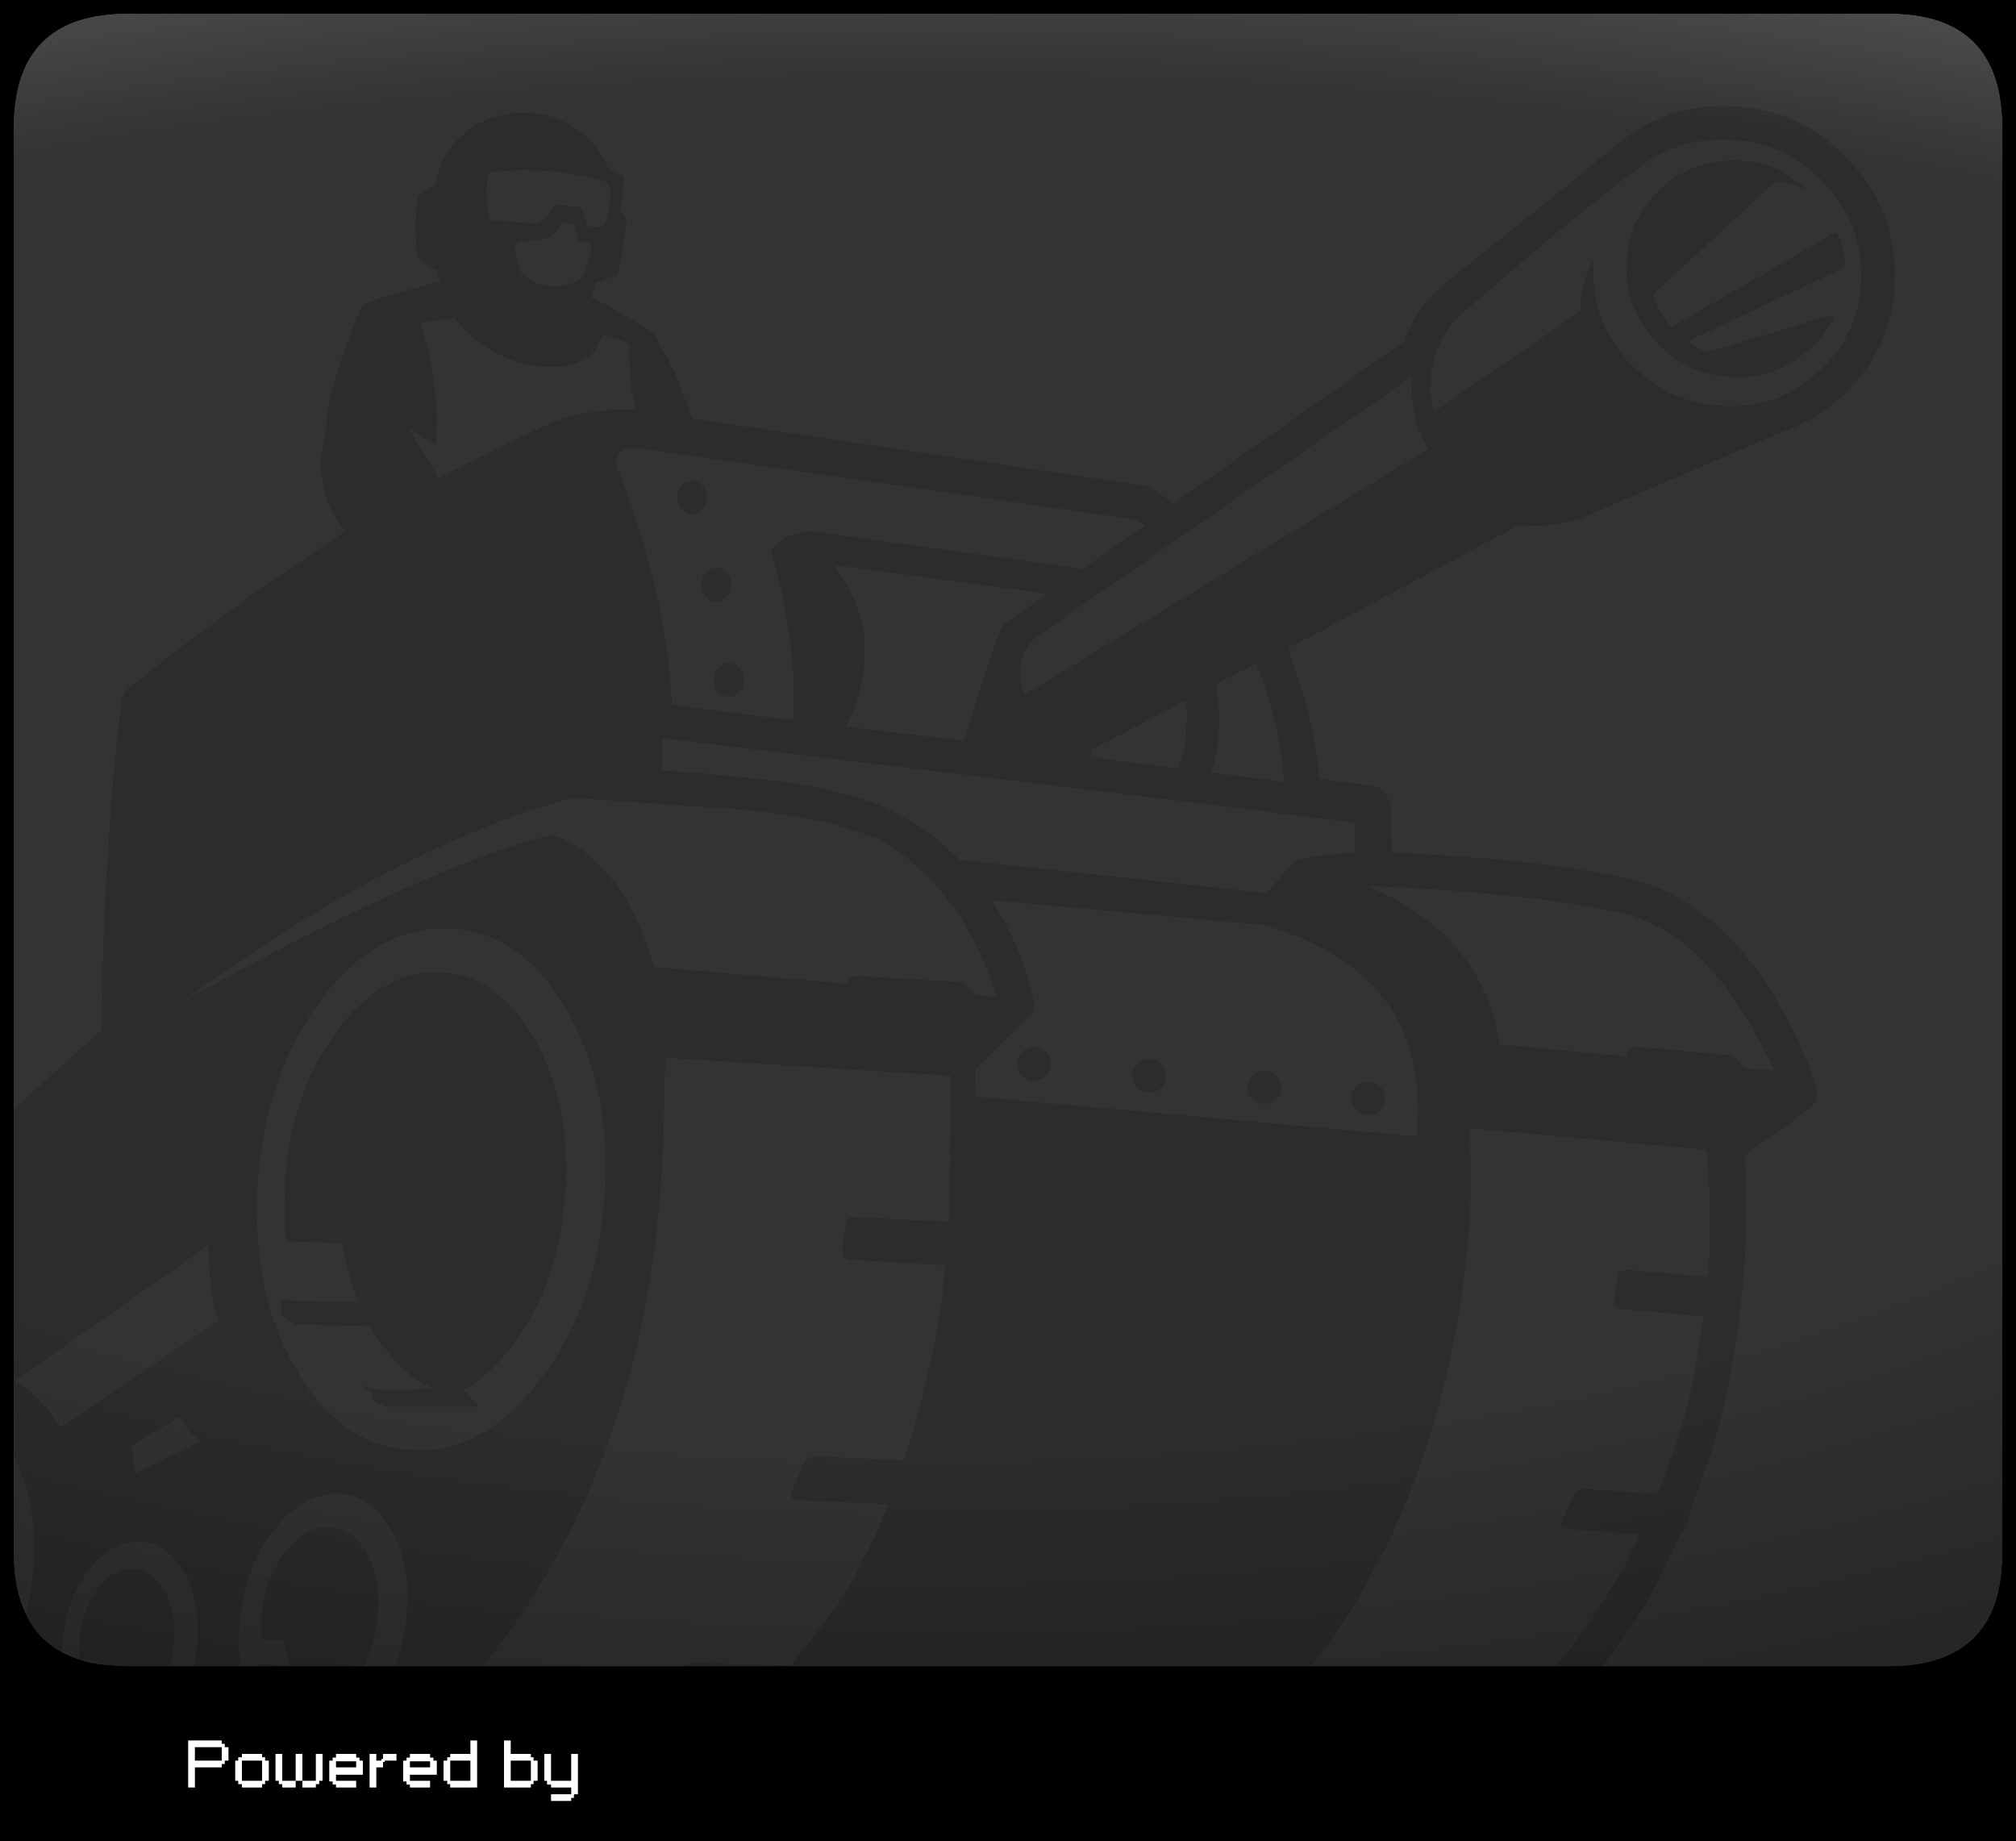 <?xml version="1.0" encoding="UTF-8" standalone="no"?>
<svg xmlns:ffdec="https://www.free-decompiler.com/flash" xmlns:xlink="http://www.w3.org/1999/xlink" ffdec:objectType="shape" height="274.0px" width="300.0px" xmlns="http://www.w3.org/2000/svg">
  <rect width="100%" height="100%" fill="#808080" stroke="none"/>
  <g transform="matrix(1.0, 0.0, 0.0, 1.0, 0.0, 0.0)">
    <path d="M300.0 274.0 L0.0 274.0 0.0 0.0 300.0 0.0 300.0 274.0" fill="#000000" fill-rule="evenodd" stroke="none"/>
    <path d="M298.0 19.05 L298.0 231.0 Q298.0 234.95 297.1 238.0 294.05 248.0 281.0 248.0 L19.0 248.0 Q6.0 248.0 2.95 238.0 2.0 234.95 2.0 231.0 L2.0 19.05 Q2.0 2.0 19.05 2.0 L281.0 2.0 Q298.0 2.0 298.0 19.05" fill="#333333" fill-rule="evenodd" stroke="none"/>
    <path d="M298.0 122.8 L298.0 231.0 Q298.0 248.0 281.0 248.0 L19.05 248.0 Q2.0 248.0 2.0 231.0 L2.0 122.8 298.0 122.8" fill="url(#gradient0)" fill-rule="evenodd" stroke="none"/>
    <path d="M2.0 122.8 L2.0 19.05 Q2.0 2.0 19.05 2.0 L281.0 2.0 Q298.0 2.0 298.0 19.05 L298.0 122.8 2.0 122.8" fill="url(#gradient1)" fill-rule="evenodd" stroke="none"/>
    <path d="M2.0 165.1 L2.0 216.45 2.0 231.0 Q2.0 234.95 2.95 238.0 L3.8 240.25 Q5.6 243.95 9.2 245.9 11.55 247.2 14.7 247.7 L19.0 248.0 25.25 248.0 28.8 248.0 35.85 248.0 38.3 248.0 54.05 248.0 58.75 248.0 71.65 248.0 101.5 248.0 195.0 248.0 231.5 248.0 238.4 248.0 281.0 248.0 Q294.05 248.0 297.1 238.0 298.0 234.95 298.0 231.0 L298.0 19.05 Q298.0 2.0 281.0 2.0 L19.05 2.0 Q2.0 2.0 2.0 19.05 L2.0 165.1 M282.0 0.0 Q300.0 0.0 300.0 18.05 L300.0 232.0 Q300.0 235.3 299.4 238.0 296.7 250.0 282.0 250.0 L18.05 250.0 15.3 249.9 Q11.9 249.6 9.3 248.55 5.1 246.9 2.8 243.4 1.3 241.1 0.6 238.0 L0.55 237.6 Q0.0 235.05 0.0 232.0 L0.0 18.05 Q0.0 0.0 18.05 0.0 L282.0 0.0" fill="#000000" fill-rule="evenodd" stroke="none"/>
    <path d="M2.0 165.1 L14.8 153.55 15.15 153.25 15.25 144.55 Q15.4 138.35 15.7 132.65 L16.5 120.6 16.8 116.7 16.75 116.75 Q17.3 110.45 18.1 104.5 18.25 103.1 19.3 102.25 L19.35 102.25 22.9 99.45 Q25.3 97.5 27.75 95.7 L38.4 87.85 42.9 84.75 51.2 79.15 51.4 79.05 Q49.05 76.25 48.25 72.9 47.7 70.8 47.75 68.45 L49.1 59.4 49.5 57.75 50.9 53.05 53.8 45.55 53.95 45.45 Q55.45 44.65 57.2 44.15 L60.65 43.2 65.5 41.85 65.6 41.85 Q65.15 41.05 65.1 40.15 63.5 39.8 62.45 38.6 L62.4 38.55 62.1 38.0 Q61.9 36.75 61.85 34.65 61.75 32.8 62.15 29.5 63.05 28.2 64.55 27.65 L64.85 27.55 64.85 27.5 Q65.25 23.3 68.6 20.3 72.4 16.8 77.85 16.8 83.4 16.8 87.2 20.3 89.65 22.55 90.5 25.0 L92.8 26.25 Q92.75 28.85 92.3 31.3 L93.25 32.7 92.45 38.6 91.95 40.85 88.65 42.1 87.9 44.3 88.05 44.4 88.05 44.35 88.55 44.5 90.55 45.55 90.65 45.55 94.6 47.95 96.0 48.8 97.25 49.65 Q99.65 53.75 100.8 56.4 L102.95 62.1 103.05 62.15 103.1 62.3 170.2 72.25 170.25 72.25 Q170.95 72.35 171.6 72.75 L174.65 74.9 174.75 74.85 209.1 50.7 209.15 50.45 209.1 50.5 Q209.4 49.6 209.8 48.85 210.5 47.2 211.65 45.75 213.3 43.5 215.5 41.8 L216.65 40.85 216.7 40.85 216.85 40.75 221.15 37.25 235.7 25.6 235.85 25.4 239.95 22.1 240.1 21.95 240.6 21.6 240.55 21.6 Q242.3 20.05 244.35 18.95 L244.55 18.85 Q250.45 15.45 257.8 15.8 268.0 16.2 275.05 23.75 L275.15 23.8 275.25 23.85 277.8 27.15 278.0 27.35 278.1 27.5 278.05 27.5 Q282.15 33.8 282.0 41.7 281.75 48.95 277.9 54.6 L277.85 54.7 Q276.25 56.9 274.1 58.95 270.15 62.5 265.6 64.15 L265.5 64.15 236.6 76.55 236.55 76.55 236.45 76.6 235.95 76.85 235.85 76.85 Q232.7 78.05 229.15 78.25 L226.25 78.15 226.2 78.15 226.05 78.1 209.95 86.75 196.0 94.2 Q193.8 95.3 191.65 96.45 L193.95 103.45 Q195.2 107.6 195.9 111.8 L196.4 115.95 204.0 116.9 203.95 116.85 204.0 116.85 Q205.25 117.0 206.1 117.95 L206.15 118.0 206.25 118.15 206.2 118.2 206.45 118.6 206.75 119.15 207.0 120.15 207.0 120.3 207.1 126.8 207.35 126.8 222.0 127.8 Q234.8 129.0 243.65 131.05 L243.9 131.1 244.0 131.1 Q249.45 132.8 254.2 136.65 259.25 140.7 263.4 147.25 L264.55 149.1 266.05 151.8 267.5 154.7 267.5 154.75 268.35 156.75 268.35 156.7 269.3 158.8 269.3 158.85 270.35 161.85 270.35 161.9 270.4 162.8 270.4 162.85 Q270.2 164.3 269.0 165.2 L259.7 171.85 259.85 177.1 259.85 183.0 Q259.5 193.7 257.55 204.35 256.45 210.2 254.75 215.9 L251.3 225.6 Q251.3 226.95 250.2 228.15 L246.6 235.55 245.25 238.0 Q242.2 243.3 238.4 248.0 L231.5 248.0 Q234.15 244.95 236.6 241.25 L238.75 238.0 242.0 232.7 244.0 228.35 233.1 227.5 Q232.6 227.45 232.4 227.15 232.2 226.85 232.3 226.55 L232.35 226.4 234.2 222.45 234.8 221.8 Q235.3 221.5 235.85 221.55 L246.6 222.35 Q249.55 215.1 250.95 209.7 L252.25 203.9 253.55 195.9 241.25 194.8 Q240.75 194.7 240.45 194.4 240.15 194.15 240.2 193.8 L240.2 193.7 240.8 189.75 Q240.85 189.4 241.25 189.15 L242.15 188.95 254.15 190.0 254.4 186.05 254.45 183.0 254.45 178.0 254.4 177.1 253.95 171.1 218.75 167.9 218.9 177.1 218.9 177.5 218.6 183.0 Q217.75 194.1 215.15 204.95 L214.6 207.2 Q211.85 218.4 206.9 228.8 L205.95 230.8 202.05 238.0 Q198.85 243.25 195.0 248.0 L101.5 248.0 102.0 247.75 103.2 247.45 117.65 247.85 Q122.85 241.4 125.15 238.0 L126.3 236.25 130.4 228.2 130.7 227.5 132.1 224.0 132.15 223.85 118.6 223.25 Q118.05 223.2 117.8 222.85 117.6 222.55 117.75 222.2 L117.75 222.05 119.6 217.7 Q119.75 217.3 120.3 217.0 120.8 216.7 121.4 216.7 L134.5 217.3 Q136.65 210.85 137.6 206.35 L138.3 203.3 Q139.15 199.9 140.05 194.05 L140.7 188.3 126.45 187.45 125.6 187.1 Q125.3 186.8 125.3 186.45 L125.3 186.3 125.85 182.05 Q125.85 181.65 126.3 181.35 126.7 181.05 127.3 181.1 L141.15 181.85 141.3 178.85 141.5 160.1 99.0 157.4 98.7 170.5 98.35 176.1 98.3 177.1 97.75 183.0 Q96.45 194.6 93.35 205.8 L92.2 209.6 Q87.6 224.6 79.05 238.0 L77.5 240.4 Q74.75 244.45 71.65 248.0 L58.75 248.0 Q60.05 244.7 60.45 240.85 L60.65 238.0 Q60.7 232.15 58.25 227.75 55.2 222.3 50.1 222.3 45.0 222.3 40.8 227.7 37.35 232.1 36.15 238.0 L35.75 240.8 Q35.3 244.7 35.85 248.0 L28.8 248.0 29.35 244.5 Q29.65 240.95 28.95 238.0 28.4 235.75 27.3 233.85 24.7 229.4 20.55 229.4 L19.0 229.55 Q15.8 230.2 13.1 233.8 11.65 235.7 10.75 238.0 9.55 240.9 9.3 244.45 L9.2 245.9 Q5.6 243.95 3.8 240.25 L4.35 238.0 Q4.85 235.35 5.0 232.45 5.5 223.25 2.0 216.45 L2.0 165.1 M258.75 23.9 Q261.1 24.0 263.2 24.7 L264.25 25.1 Q267.05 26.4 268.7 28.25 L268.1 28.0 Q265.4 26.9 264.1 27.1 L246.0 43.8 Q246.75 46.5 248.7 48.7 L273.2 34.55 Q274.45 36.0 274.5 39.3 L274.5 39.8 251.1 50.8 Q252.5 51.8 254.05 52.4 L272.95 46.8 Q272.45 49.0 269.35 51.9 264.45 56.4 257.75 56.1 L257.7 56.1 Q253.9 55.95 250.8 54.3 L250.8 54.25 Q248.8 53.2 247.1 51.55 L247.05 51.5 246.45 50.85 244.6 48.55 244.55 48.5 244.5 48.4 Q243.15 46.3 242.5 43.9 L242.5 43.85 Q241.95 41.65 242.05 39.3 242.25 32.6 247.1 28.1 252.0 23.6 258.75 23.9 M257.55 20.8 Q250.85 20.45 245.4 23.85 L241.0 27.15 Q231.3 34.75 222.5 42.4 L217.05 47.05 216.75 47.4 Q215.25 49.1 214.35 51.0 213.8 52.05 213.5 53.2 L213.5 53.3 213.45 53.3 213.45 53.35 213.4 53.4 212.95 55.65 Q212.8 57.0 212.9 58.5 L213.3 61.35 235.25 46.25 Q235.0 42.65 237.05 38.7 L237.1 41.15 Q237.15 43.15 237.65 45.3 L237.65 45.35 Q238.4 48.25 240.05 50.85 L242.4 53.95 245.15 56.4 245.55 56.7 246.25 57.2 246.35 57.25 Q250.75 60.15 256.4 60.4 260.25 60.6 263.65 59.5 L263.7 59.5 263.75 59.45 263.8 59.45 Q267.5 58.15 270.7 55.25 276.7 49.7 276.95 41.55 277.15 35.25 273.8 30.2 L273.85 30.2 271.5 27.25 Q265.85 21.15 257.55 20.8 M210.1 58.65 Q210.0 57.25 210.15 56.0 L155.1 94.15 155.05 94.2 Q154.2 94.7 153.55 95.5 152.25 96.95 151.9 98.85 L151.8 99.45 151.8 100.75 Q151.9 101.9 152.3 103.0 L152.45 103.4 212.5 66.85 212.5 66.8 Q211.3 64.8 210.7 62.55 210.2 60.65 210.1 58.65 M170.35 78.2 L169.05 77.35 94.75 66.65 Q92.3 66.5 91.85 68.1 91.65 68.55 91.7 69.2 94.75 76.65 97.15 86.1 L97.6 87.85 98.6 92.8 99.1 95.7 99.55 99.45 99.6 99.95 100.05 104.95 100.25 104.95 118.05 107.2 118.1 107.2 118.15 106.75 118.15 106.7 118.05 100.55 117.8 97.4 117.2 92.8 Q116.6 88.45 114.7 82.0 116.0 80.35 117.8 79.6 L120.3 79.0 161.15 84.65 170.35 78.2 M203.55 131.9 L204.6 132.4 207.2 133.65 Q220.95 140.95 223.15 155.4 L242.1 157.2 242.15 156.55 Q242.2 156.2 242.55 156.0 L243.45 155.75 257.85 157.05 259.6 158.9 264.0 159.3 Q261.8 154.5 258.95 150.05 252.05 139.15 242.45 136.1 229.25 133.1 207.2 132.0 L204.8 131.9 203.55 131.9 M190.4 110.65 L190.15 109.15 189.55 106.7 189.55 106.6 Q188.55 102.85 187.2 99.45 L186.9 98.7 181.0 101.8 181.45 106.7 181.45 106.75 181.25 110.35 181.25 110.6 180.85 112.8 180.55 113.9 180.2 114.95 191.1 116.35 191.15 116.35 190.95 114.5 190.4 110.65 M205.75 148.35 L205.7 148.3 Q203.9 146.2 201.75 144.4 196.15 139.9 188.0 137.65 L147.55 133.95 Q150.75 138.85 152.65 144.55 L153.95 149.35 153.95 149.6 153.95 149.8 153.95 149.9 153.95 150.0 153.9 150.2 153.45 151.05 145.05 159.15 145.15 162.15 145.15 163.15 145.3 163.15 145.3 163.2 210.8 169.1 Q211.95 156.75 206.2 148.95 L205.75 148.35 M189.0 120.8 L98.55 109.85 98.55 110.1 98.6 110.1 98.45 114.7 106.05 115.2 106.2 115.25 113.4 115.95 Q125.1 117.35 131.55 120.1 L131.65 120.15 Q134.4 121.45 136.8 123.05 L139.35 124.85 142.35 127.5 142.45 127.65 142.8 127.95 188.5 132.9 191.55 129.35 191.55 129.3 192.15 128.6 192.8 128.05 195.1 127.45 201.6 126.85 201.55 122.4 188.75 120.85 189.0 120.8 M176.4 110.35 L176.4 110.25 176.65 107.0 176.65 106.7 176.5 104.2 162.6 111.5 162.55 111.55 162.35 112.25 162.35 112.65 175.35 114.4 175.4 114.25 175.55 113.75 175.65 113.4 175.7 113.25 176.05 112.15 176.05 112.2 176.4 110.35 M188.15 159.3 Q189.2 159.3 189.95 160.05 L189.9 160.05 Q190.65 160.75 190.65 161.8 190.65 162.85 189.95 163.6 L189.9 163.6 Q189.2 164.3 188.15 164.3 187.1 164.3 186.4 163.6 185.65 162.85 185.65 161.8 185.65 160.75 186.4 160.05 187.1 159.3 188.15 159.3 M201.8 165.25 Q201.05 164.5 201.05 163.45 201.05 162.4 201.8 161.7 202.55 160.95 203.6 160.95 204.65 160.95 205.35 161.7 206.1 162.4 206.1 163.45 206.1 164.5 205.35 165.2 L205.35 165.25 Q204.65 165.95 203.6 165.95 202.55 165.95 201.8 165.2 L201.8 165.25 M172.75 158.35 Q173.5 159.05 173.5 160.1 173.5 161.15 172.8 161.85 L172.75 161.9 Q172.05 162.6 171.0 162.6 L169.85 162.3 169.25 161.85 169.25 161.9 Q168.5 161.15 168.5 160.1 168.5 159.05 169.25 158.35 169.55 158.05 169.85 157.9 170.35 157.6 171.0 157.6 172.05 157.6 172.8 158.35 L172.75 158.35 M90.75 27.85 L90.35 27.1 Q82.4 24.7 73.45 25.55 L73.25 25.65 72.95 25.75 72.95 25.8 72.6 26.05 Q72.3 28.15 72.45 29.85 L72.45 29.9 Q72.65 32.55 73.2 32.75 L79.05 33.25 Q80.15 33.2 80.8 32.75 L81.2 32.25 81.3 32.15 82.0 31.25 Q82.45 30.4 83.25 30.5 L85.7 30.75 Q86.35 30.75 86.7 31.5 L86.95 32.2 87.0 32.3 87.45 33.55 87.5 33.7 89.7 33.75 90.15 32.95 Q91.05 30.05 90.75 27.85 M83.6 33.15 L83.5 33.25 83.25 33.65 82.9 34.2 82.55 34.7 82.3 35.1 82.25 35.15 80.6 35.6 79.0 35.85 78.0 35.95 77.8 35.95 Q76.95 36.05 76.85 36.35 L76.65 36.85 76.6 37.25 76.6 37.35 76.6 37.45 76.65 37.5 76.7 37.8 76.9 38.6 77.1 39.2 77.55 40.55 78.7 41.5 79.95 42.2 81.35 42.55 81.8 42.6 82.6 42.6 83.0 42.6 83.5 42.55 85.15 42.15 86.3 41.55 86.7 41.05 87.0 40.4 87.5 38.95 87.6 38.6 87.8 37.85 88.0 36.7 87.8 36.4 87.5 36.2 87.25 36.1 86.7 35.95 86.1 35.75 86.05 35.7 85.95 35.3 85.75 34.75 85.6 34.15 85.4 33.55 85.3 33.3 83.75 33.15 83.6 33.15 M102.9 71.55 Q103.85 71.5 104.5 72.25 105.2 73.0 105.2 74.0 L105.2 74.2 Q105.15 75.15 104.6 75.8 L103.7 76.45 103.05 76.55 Q102.1 76.55 101.45 75.85 100.75 75.15 100.75 74.1 100.7 73.05 101.35 72.3 101.95 71.55 102.9 71.55 M94.55 61.0 L94.6 61.0 93.9 57.5 Q93.55 53.8 93.7 51.2 91.8 50.2 89.75 49.75 L88.4 52.4 Q85.75 54.6 82.25 54.6 78.85 54.65 75.75 53.4 73.5 52.5 71.6 51.1 L69.9 49.8 68.15 47.95 67.65 47.3 62.5 48.05 Q63.9 52.1 64.25 54.55 L64.85 59.25 Q65.15 61.5 64.9 66.25 L60.75 63.7 65.3 71.15 67.4 70.05 72.5 67.5 78.3 64.65 81.5 63.2 Q87.8 60.55 94.5 61.0 L94.55 61.0 M105.2 85.05 Q105.8 84.5 106.55 84.5 107.35 84.45 107.95 85.0 L108.15 85.2 Q108.85 85.95 108.85 86.95 108.9 88.0 108.25 88.75 L107.0 89.5 106.7 89.5 Q105.75 89.5 105.1 88.8 104.45 88.15 104.4 87.15 L104.4 87.05 Q104.35 86.0 105.0 85.25 L105.2 85.05 M32.55 196.5 Q31.15 192.7 31.0 185.3 L2.25 205.5 Q5.05 207.1 7.55 210.25 L9.05 212.35 18.7 205.8 19.0 205.6 32.55 196.5 M38.3 176.9 Q38.15 180.05 38.3 183.0 38.8 195.25 44.45 204.4 51.45 215.8 62.15 215.8 72.85 215.85 81.0 204.5 87.65 195.3 89.45 183.0 L90.05 177.0 Q90.75 162.9 85.5 152.45 L83.85 149.5 Q76.9 138.15 66.2 138.15 55.5 138.1 47.3 149.45 44.45 153.4 42.5 157.95 38.85 166.45 38.3 176.9 M78.7 120.7 Q72.5 122.8 66.1 125.7 50.4 132.8 33.45 144.55 L27.1 149.05 35.4 144.55 Q60.25 131.25 75.55 126.15 79.15 124.9 82.25 124.2 84.75 125.15 86.95 126.75 93.9 132.0 97.4 143.9 L126.25 146.4 126.3 146.15 Q126.3 145.75 126.7 145.5 127.1 145.2 127.65 145.25 L143.25 146.15 145.2 148.05 148.3 148.35 147.0 144.55 Q145.1 139.65 142.1 135.3 L140.6 133.3 140.0 132.6 Q137.4 129.5 134.1 127.05 L133.65 126.7 Q132.4 125.75 131.05 124.95 L128.25 123.9 Q120.35 121.2 108.15 120.3 L106.2 120.2 98.25 119.65 96.75 119.55 90.6 119.1 85.05 118.75 78.7 120.7 M124.8 84.2 L124.25 84.4 Q128.3 89.85 128.65 95.25 129.0 101.45 126.55 106.7 L126.3 107.25 125.8 108.15 125.85 108.15 143.45 110.2 144.55 106.7 Q148.35 94.2 149.55 92.75 L155.85 88.35 124.85 84.2 124.8 84.2 M79.2 154.05 Q84.85 163.45 84.2 176.75 L83.5 183.0 Q81.85 192.3 76.9 199.35 73.2 204.55 68.9 206.85 L69.05 206.85 71.35 209.35 57.45 209.35 55.35 208.35 55.35 207.25 53.0 205.8 Q54.55 206.7 57.75 206.85 L60.55 206.85 64.4 206.55 Q60.6 205.1 56.7 199.95 L55.05 197.35 43.85 197.1 41.8 195.6 41.85 193.5 53.35 193.75 Q51.85 189.95 50.85 185.0 L42.6 184.7 42.45 183.0 Q42.25 179.95 42.4 176.65 42.95 165.6 47.6 157.3 L49.7 154.0 Q56.3 144.7 64.95 144.7 73.2 144.7 78.75 153.3 L79.2 154.05 M110.65 101.2 Q110.7 102.2 110.05 102.95 109.4 103.7 108.5 103.7 L107.4 103.45 107.1 103.2 106.9 103.0 106.45 102.4 106.2 101.25 Q106.15 100.2 106.8 99.45 L107.35 99.0 Q107.8 98.7 108.35 98.7 109.3 98.65 109.95 99.4 110.65 100.15 110.65 101.2 M153.85 155.8 Q154.9 155.8 155.65 156.55 156.35 157.3 156.4 158.35 156.35 159.35 155.65 160.1 154.9 160.85 153.85 160.85 152.85 160.8 152.1 160.1 151.35 159.4 151.35 158.35 151.35 157.3 152.1 156.55 152.85 155.8 153.85 155.8 M38.3 248.0 L38.3 247.65 43.1 247.75 Q42.5 246.15 42.2 244.05 L38.8 243.95 38.85 240.6 39.25 238.0 Q40.1 234.1 42.3 231.1 45.2 227.2 48.8 227.25 52.4 227.2 54.55 231.15 56.2 234.1 56.3 238.0 L56.2 240.6 Q55.8 244.75 54.05 248.0 L38.3 248.0 M26.75 210.9 L26.65 211.0 26.6 210.9 19.55 215.2 20.2 219.2 29.8 214.45 28.5 213.35 27.8 212.55 26.75 210.9 M14.7 247.7 L14.6 247.1 11.8 247.0 11.8 244.25 Q12.05 240.7 13.5 238.0 L14.4 236.55 Q16.45 233.75 19.0 233.45 L19.65 233.4 Q22.55 233.4 24.4 236.6 L25.1 238.0 Q26.15 240.75 25.9 244.3 25.75 246.25 25.25 248.0 L19.0 248.0 14.7 247.7" fill="#000000" fill-opacity="0.141" fill-rule="evenodd" stroke="none"/>
    <path d="M282.0 0.0 Q300.0 0.0 300.0 18.05 L300.0 232.0 Q300.0 235.3 299.4 238.0 296.7 250.0 282.0 250.0 L18.05 250.0 Q3.3 250.0 0.65 238.0 0.0 235.3 0.0 232.0 L0.0 18.05 Q0.0 0.0 18.05 0.0 L282.0 0.0 M298.0 19.05 Q298.0 2.0 281.0 2.0 L19.05 2.0 Q2.0 2.0 2.0 19.05 L2.0 231.0 Q2.0 234.95 2.95 238.0 6.0 248.0 19.0 248.0 L281.0 248.0 Q294.05 248.0 297.1 238.0 298.0 234.95 298.0 231.0 L298.0 19.05" fill="#000000" fill-rule="evenodd" stroke="none"/>
    <path d="M82.0 261.0 L82.0 265.0 85.0 265.0 85.0 261.0 86.0 261.0 86.0 267.0 85.45 267.0 85.45 267.1 85.4 267.1 85.4 267.55 85.0 267.55 85.0 268.0 82.0 268.0 82.0 267.0 85.0 267.0 85.0 266.0 82.0 266.0 82.0 265.55 81.4 265.55 81.4 265.0 81.0 265.0 81.0 261.0 82.0 261.0 M76.0 259.0 L76.0 261.0 79.0 261.0 79.0 261.5 79.4 261.5 79.4 262.0 80.0 262.0 80.0 265.0 79.4 265.0 79.4 265.5 79.0 265.5 79.0 266.0 75.0 266.0 75.0 259.0 76.0 259.0 M67.0 261.5 L67.0 261.0 70.0 261.0 70.0 259.0 71.0 259.0 71.0 266.0 67.0 266.0 67.0 265.5 66.55 265.5 66.55 265.0 66.0 265.0 66.0 262.0 66.55 262.0 66.55 261.5 67.0 261.5 M67.0 265.0 L70.0 265.0 70.0 262.0 67.0 262.0 67.0 265.0 M64.5 261.55 L64.5 262.0 65.0 262.0 65.0 264.1 61.0 264.1 61.0 265.0 64.0 265.0 64.0 266.0 61.0 266.0 61.0 265.55 60.5 265.55 60.5 265.1 60.0 265.1 60.0 262.0 60.5 262.0 60.5 261.55 61.0 261.55 61.0 261.0 64.0 261.0 64.0 261.55 64.5 261.55 M61.0 263.0 L64.0 263.0 64.0 262.1 61.0 262.1 61.0 263.0 M79.0 265.0 L79.0 262.0 76.0 262.0 76.0 265.0 79.0 265.0 M49.5 262.0 L49.5 261.55 50.0 261.55 50.0 261.0 53.0 261.0 53.0 261.55 53.5 261.55 53.5 262.0 54.0 262.0 54.0 264.1 50.0 264.1 50.0 265.0 53.0 265.0 53.0 266.0 50.0 266.0 50.0 265.55 49.5 265.55 49.5 265.1 49.0 265.1 49.0 262.0 49.5 262.0 M47.0 266.0 L45.0 266.0 45.0 265.0 44.0 265.0 44.0 266.0 42.0 266.0 42.0 265.5 41.5 265.5 41.5 265.0 41.0 265.0 41.0 261.0 42.0 261.0 42.0 265.0 44.0 265.0 44.0 261.0 45.0 261.0 45.0 265.0 47.0 265.0 47.0 261.0 48.0 261.0 48.0 265.0 47.5 265.0 47.5 265.5 47.0 265.5 47.0 266.0 M40.0 265.0 L39.45 265.0 39.45 265.5 39.0 265.5 39.0 266.0 36.0 266.0 36.0 265.5 35.45 265.5 35.45 265.0 35.0 265.0 35.0 262.0 35.45 262.0 35.45 261.5 36.0 261.5 36.0 261.0 39.0 261.0 39.0 261.5 39.45 261.5 39.45 262.0 40.0 262.0 40.0 265.0 M59.0 262.0 L57.25 262.0 57.25 262.2 57.0 262.2 57.0 263.0 56.0 263.0 56.0 266.0 55.0 266.0 55.0 261.0 56.0 261.0 56.0 262.0 56.75 262.0 56.75 261.75 57.0 261.75 57.0 261.0 59.0 261.0 59.0 262.0 M50.0 263.0 L53.0 263.0 53.0 262.1 50.0 262.1 50.0 263.0 M33.45 259.5 L33.45 260.0 34.0 260.0 34.0 262.0 33.45 262.0 33.45 262.5 33.0 262.5 33.0 263.0 29.0 263.0 29.0 266.0 28.0 266.0 28.0 259.0 33.0 259.0 33.0 259.5 33.45 259.5 M29.0 262.0 L33.0 262.0 33.0 260.0 29.0 260.0 29.0 262.0 M36.0 265.0 L39.0 265.0 39.0 262.0 36.0 262.0 36.0 265.0" fill="#ffffff" fill-rule="evenodd" stroke="none"/>
  </g>
  <defs>
    <radialGradient cx="0" cy="0" gradientTransform="matrix(0.558, 0.0, 0.0, 0.25, 138.25, 118.3)" gradientUnits="userSpaceOnUse" id="gradient0" r="819.2" spreadMethod="pad">
      <stop offset="0.478" stop-color="#000000" stop-opacity="0.0"/>
      <stop offset="1.0" stop-color="#000000" stop-opacity="0.592"/>
    </radialGradient>
    <radialGradient cx="0" cy="0" gradientTransform="matrix(0.735, 0.0, 0.0, 0.25, 140.0, 110.0)" gradientUnits="userSpaceOnUse" id="gradient1" r="819.2" spreadMethod="pad">
      <stop offset="0.478" stop-color="#ffffff" stop-opacity="0.0"/>
      <stop offset="1.0" stop-color="#ffffff" stop-opacity="0.592"/>
    </radialGradient>
  </defs>
</svg>
